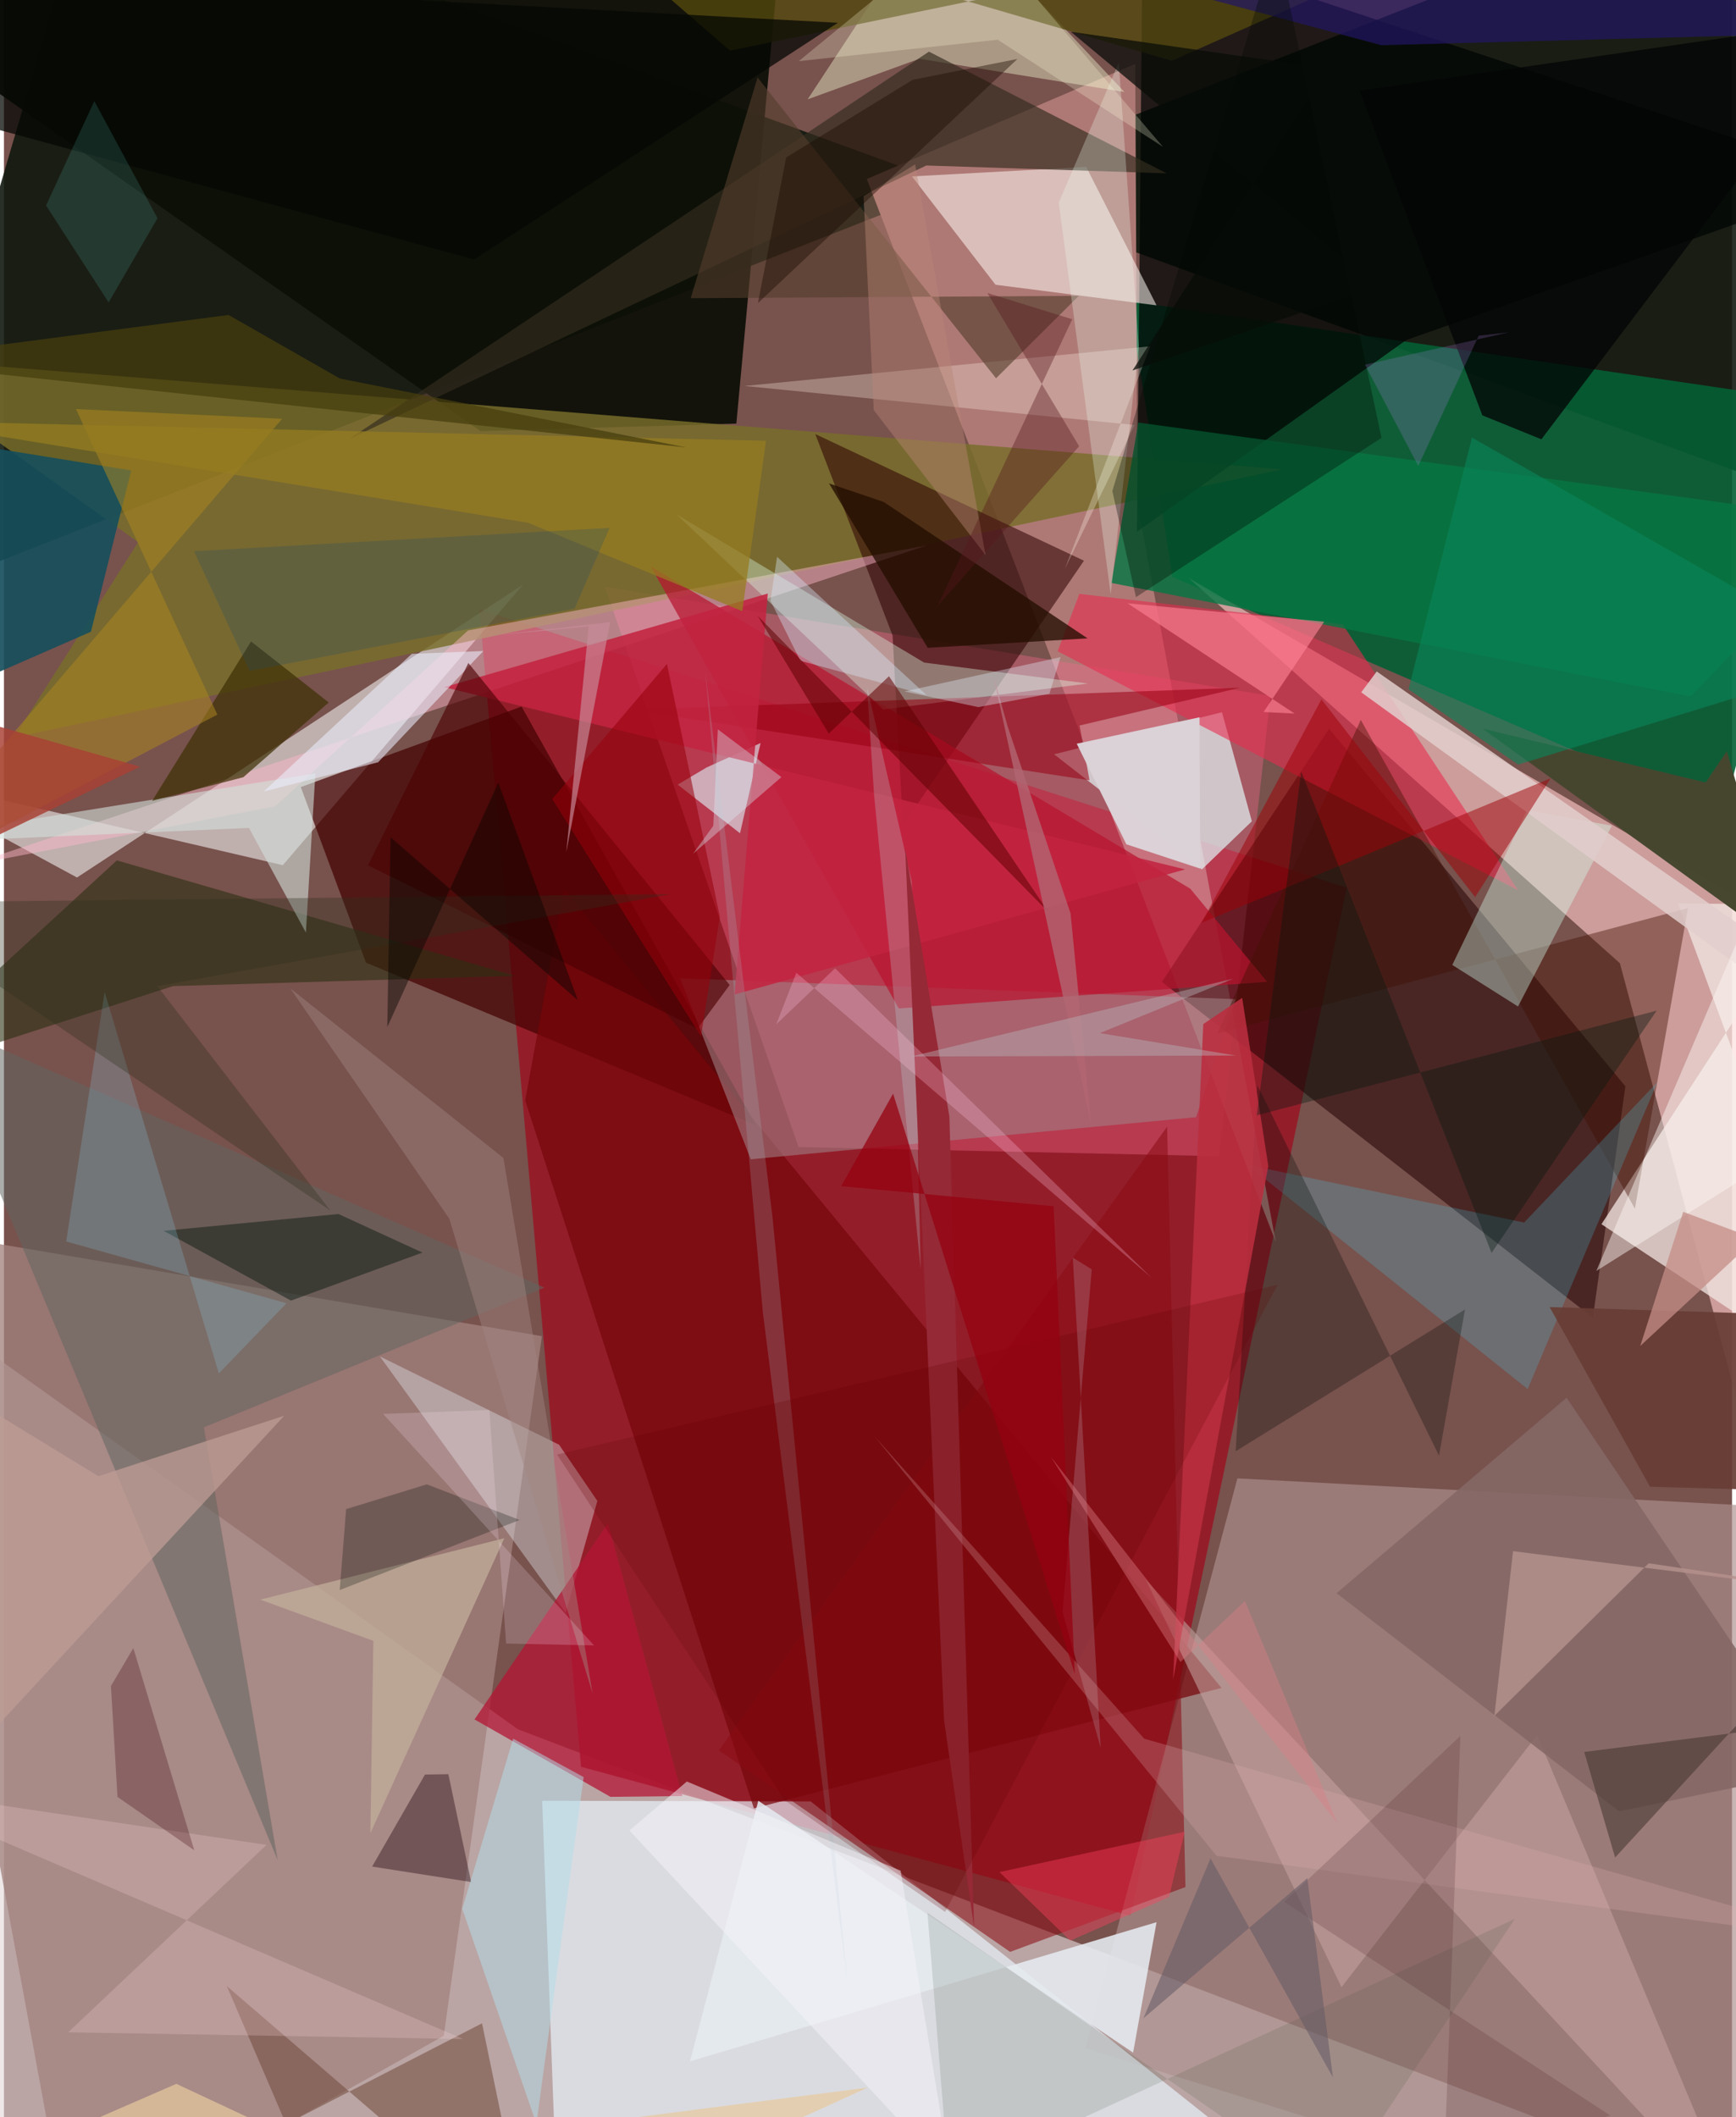 <svg xmlns="http://www.w3.org/2000/svg" width="228" height="278" viewBox="0 0 836 1024"><path fill="#78524d" d="M0 0h836v1024H0z"/><path fill="#e3d9db" fill-opacity=".612" d="M-62 615.026l25.22 433.835L898 1083.963 248.701 836.42z"/><path fill="#0f170e" fill-opacity=".89" d="M846.412-62L-62 294.952 42.71-62 898 249.728z"/><path fill="#045f35" fill-opacity=".898" d="M883.012 195.312L544.366 145.62l20.867 133.424 266.52 115.177z"/><path fill="#971524" fill-opacity=".859" d="M545.035 926.6L649.56 429.324 230.027 294.658l49.15 559.88z"/><path fill="#ad908d" fill-opacity=".667" d="M596.702 715.032L523.21 990.608 828.914 1086 898 731.07z"/><path fill="#ae7975" d="M548.338 244.02l66.935 356.699-197.86-514.13 129.875-55.727z"/><path fill="#fcc7c7" fill-opacity=".639" d="M898 899.556V468.713L573.082 279.517l208.662 186.358z"/><path fill="#e9f6ff" fill-opacity=".663" d="M260.375 870.984l129.901.288L586.44 1027.05 268.299 1086z"/><path fill="#a2827d" fill-opacity=".765" d="M260.254 646.25L-59.26 592.041 31.927 1086l180.83-101.366z"/><path fill="#f1688a" fill-opacity=".384" d="M384.383 554.783l-93.648-270.968 321.99 52.761-24.906 222.637z"/><path fill="#0c0f07" fill-opacity=".933" d="M-62 3.363l292.522 205.142 123.789-3.62L378.964-62z"/><path fill="#f8f9f9" fill-opacity=".557" d="M134.904 418.452L-58.983 373.39l94.318 51.034L251.157 282.71z"/><path fill="#210000" fill-opacity=".533" d="M784.418 525.404l-15.759 111.934L560.186 474.89l80.879-122.42z"/><path fill="#786e2b" fill-opacity=".831" d="M-60.184 172.637l678.455 54.381L4.897 356.66l59.999-94.418z"/><path fill="#420100" fill-opacity=".71" d="M143.59 380.676l106.81-38.941 113.285 202.422L175.14 465.6z"/><path fill="#000504" fill-opacity=".733" d="M548.133 257.18l2.69-285.147L898 87.073l-219.642 77.422z"/><path fill="#f1e5e1" fill-opacity=".753" d="M809.882 436.957l63.471.598-100.53 154.547L898 675.156z"/><path fill="#2c0000" fill-opacity=".545" d="M429.877 307.316l-37.39-97.38 129.99 61.262L434.92 399.14z"/><path fill="#e4fafc" fill-opacity=".671" d="M579.525 420.518l24.177-23.287-14.457-52.76-81.232 20.353z"/><path fill="#fffaf5" fill-opacity=".537" d="M439.262 85.318l84.319-4.586 34.015 66.959-77.891-9.96z"/><path fill="#e82c4d" fill-opacity=".584" d="M509.723 314.99l222.826 115.662-84.913-128.668L520.25 287.23z"/><path fill="#76050b" fill-opacity=".714" d="M589.02 816.398l-226.218 58.256L252.16 532.22l18.701-102.343z"/><path fill="#9f7f83" fill-opacity=".596" d="M595.768 483.26l-268.651-10.125 34.156 87.563 215.439-20.342z"/><path fill="#ffb7cb" fill-opacity=".463" d="M224.517 304.934l-93.29 85.026-149.485 28.887 464.523-155.015z"/><path fill="#b8142e" fill-opacity=".718" d="M312.948 274.011l119.934 213.764 178.223-12.894-37.209-45.065z"/><path fill="#f5ffd5" fill-opacity=".404" d="M388.794 48.052l54.047-19.636 99.224 16.093L453.2-50.033z"/><path fill="#dfe3e8" fill-opacity=".404" d="M268.542 698.76l18.529 27.18-15.34 54.076-89.899-123.988z"/><path fill="#077642" fill-opacity=".816" d="M548.736 204.378L898 252.236l-82.073 84.638-280.166-54.92z"/><path fill="#342c1f" fill-opacity=".667" d="M447.489 24.966l114.97 58.87-116.25-3.79-279.302 132.359z"/><path fill="#e5eaf0" fill-opacity=".882" d="M546.26 992.785L364.932 870.969l-33.043 126.05L557.59 929.7z"/><path fill="#164f5c" fill-opacity=".914" d="M-18.012 214.677l79.56 12.865-19.475 78.004-60.04 26.27z"/><path fill="#dbffe7" fill-opacity=".373" d="M325.575 248.967l119.594 71.511 79.282 10.113-99.09 12.557z"/><path fill="#420f00" fill-opacity=".42" d="M656.4 348.201L789 584.596l25.674-145.378-227.722 60.675z"/><path fill="#2c3012" fill-opacity=".596" d="M81.776 476.942L-62 523.392l116.621-107.25 192.567 55.828z"/><path fill="#c5a29f" fill-opacity=".576" d="M741.72 839.168l98.208 234.603-287.554-309.737 94.68 197.087z"/><path fill="#d4ffef" fill-opacity=".384" d="M736.79 391.82l41.064 7.554-45.401 87.43-31.782-20.094z"/><path fill="#8b0b14" fill-opacity=".565" d="M571.583 912.704l-8.884-367.758-216.862 301.656 140.921 97.453z"/><path fill="#b31634" fill-opacity=".753" d="M328.187 868.694l-34.78.379-65.762-37.444 64.56-94.931z"/><path fill="#734d3e" fill-opacity=".565" d="M253.483 1086L107.81 960.59l28.666 66.789L231.28 978.6z"/><path fill="#dff6fd" fill-opacity=".596" d="M339.953 371.175l26.076-11.797-9.934 43.652-30.177-23.532z"/><path fill="#626661" fill-opacity=".533" d="M-37.646 491.377L261.426 622.77 96.703 690.366l35.725 209.325z"/><path fill="#990013" fill-opacity=".553" d="M303.35 343.276l294.509-10.63-77.507 18.256 4.813 26.526z"/><path fill="#43d7f5" fill-opacity=".212" d="M735.418 591.298l64.463-67.908-62.75 148.465-135.48-108.394z"/><path fill="#d3e1dc" fill-opacity=".592" d="M118.518 400.432L-62 408.39l212.655-34.36-4.585 77.009z"/><path fill="#3d3105" fill-opacity=".71" d="M71.7 387.343l47.837-77.092 37.577 29.503-41.315 36.162z"/><path fill="#fff5e8" fill-opacity=".294" d="M513.213 275.178l33.777-69.615-188.734-18.89 196.316-19.186z"/><path fill="#000a05" fill-opacity=".286" d="M595.865 701.904l110.956-68.57-12.592 70.676-87.904-179.22z"/><path fill="#856865" fill-opacity=".89" d="M755.954 676.03l-111.286 94.533L781.323 876.04l96.315-19.772z"/><path fill="#e1cecd" fill-opacity=".855" d="M897.374 487.576l-2.225 20.033-238.534-172.757 7.488-10.083z"/><path fill="#474730" fill-opacity=".996" d="M823.242 378.468l-107.88-26.053L861.268 457.99l-27.796-94.654z"/><path fill="#9e0007" fill-opacity=".506" d="M748.242 376.422l-168.936 69.95 58.055-108.12 74.36 95.653z"/><path fill="#c2ad9a" fill-opacity=".749" d="M123.94 773.682l118.15-29.714-64.828 142.695 1.419-93.051z"/><path fill="#ba2e3f" fill-opacity=".894" d="M580.214 495.282l18.796-12.658 12.643 81.313-46.044 248.379z"/><path fill="#ad861f" fill-opacity=".529" d="M134.593 202.533l-99.76-4.679 68.393 147.776L-62 432.336z"/><path fill="#020505" fill-opacity=".765" d="M743.76 212.477l-28.563-11.59-59.292-157.004L898 8.785z"/><path fill="#230d01" fill-opacity=".773" d="M425.602 242.773l98.62 65.99-77.336 4.575-47.75-79.53z"/><path fill="#18251c" fill-opacity=".561" d="M77.225 595.31l61.624 33.746 63.634-23.222-40.664-18.662z"/><path fill="#3b4c3b" fill-opacity=".145" d="M730.954 928.065l-88.397 132.698-195.815-135.675 10.396 129.15z"/><path fill="#523e2c" fill-opacity=".608" d="M332.242 144.217l187.75-1.131-40.048 39.878L364.582 37.508z"/><path fill="#c32440" fill-opacity=".878" d="M353.474 480.975l16.06-193.905-156.525 45.288 358.405 88.143z"/><path fill="#53470e" fill-opacity=".8" d="M771.032-62L351.254 24.482 251.212-62l313.76 91.403z"/><path fill="#e9edfb" fill-opacity=".573" d="M197.297 316.234l34.63-1.365-50.928 53.81-55.355 14.16z"/><path fill="#ecfeee" fill-opacity=".286" d="M539.326 30.268L510.28 97.984l25.116 189.405 13.595-120.026z"/><path fill="#ff8397" fill-opacity=".612" d="M543.585 291.809l80.795 53.318-15.006-.751 29.296-43.678z"/><path fill="#683d35" fill-opacity=".918" d="M898 636.953v84.962l-101.666-2.844-48.571-86.884z"/><path fill="#280e16" fill-opacity=".42" d="M214.992 858.126l-11.298.161-25.583 44.508 47.899 7.483z"/><path fill="#211664" fill-opacity=".698" d="M733.263-62L361.89-59.719 666.34 21.86l198.116-5.3z"/><path fill="#4b0002" fill-opacity=".627" d="M335.505 497.51l-159.368-78.978 48.533-97.869 126.408 155.743z"/><path fill="#09865b" fill-opacity=".6" d="M710.187 211.638L898 318.895 732.528 369.8l-53.03-36.421z"/><path fill="#967d20" fill-opacity=".749" d="M357.177 295.612l-103.63-42.786-301.533-49.33 416.633 9.703z"/><path fill="#b2ddea" fill-opacity=".506" d="M221.711 923.237l35.862 103.983 22.879-167.691-34.117-18.609z"/><path fill="#b5918d" fill-opacity=".812" d="M730.052 750.245l-9.032 79.643 74.67-73.785L898 771.325z"/><path fill="#86c6de" fill-opacity=".247" d="M48.713 479.805l55.227 184.491 32.775-33.967L30.12 600.45z"/><path fill="#000900" fill-opacity=".325" d="M666.424 211.768L615.378-28.453l-79.17 265.963 11.418 51.307z"/><path fill="#d5ecfb" fill-opacity=".384" d="M370.825 290.517l14.446 29.08 61.037 16.622-72.3-66.91z"/><path fill="#fdd4dc" fill-opacity=".235" d="M-62 864.135l189.051 28.162-96.007 90.655 191.126 3.27z"/><path fill="#fcf8f4" fill-opacity=".459" d="M892.633 537.907l-26.646 300.06L898 316.155 770.342 614.7z"/><path fill="#001910" fill-opacity=".357" d="M799.517 488.826l-79.85 117.146-92.11-232.949-21.429 166.39z"/><path fill="#bee7eb" fill-opacity=".239" d="M443.49 613.858l-4.303-187.538-21.674-94.193 3.413 52.172z"/><path fill="#952936" d="M457.362 540.017l-21.403-130.04 18.84 422.035 14.508 100.005z"/><path fill="#bd9c94" fill-opacity=".749" d="M135.58 684.75l-89.877 29.214L-62 648.157v250.2z"/><path fill="#000f06" fill-opacity=".263" d="M249.491 735.156L204.57 717.93l-39.027 11.972-3.113 39.14z"/><path fill="#ffc6e3" fill-opacity=".271" d="M402.066 468.315l153.21 149.793-171.94-147.629-9.705 24.923z"/><path fill="#3e302b" fill-opacity=".514" d="M764.489 847.358L898 830.421v-61.147L779.427 898.429z"/><path fill="#ba8776" fill-opacity=".427" d="M474.842 268.41l-54.054-70.027-4.929-103.498L440.8 79.477z"/><path fill="#5f0000" fill-opacity=".541" d="M505.357 441.244L364.653 297.868l34.359 56.973 29.134-27.765z"/><path fill="#3f0211" fill-opacity=".278" d="M92.07 894.922L54.93 869.1l-3.182-53.624 10.843-18.352z"/><path fill="#a5bcc5" fill-opacity=".22" d="M339.201 324.128l32.603 264.557 36.376 371.421L367.13 634.7z"/><path fill="#a28782" fill-opacity=".447" d="M241.624 560.064l43.15 259.106-69.343-229.758-76.922-111.398z"/><path fill="#620000" fill-opacity=".216" d="M455.303 924.747l160.84-303.319-348.598 82.08 110.062 167.159z"/><path fill="#b16572" fill-opacity=".8" d="M478.616 326.646l6.941 24.671 30.437 90.467 10.142 103.463z"/><path fill="#473e0e" fill-opacity=".729" d="M330.135 216.41l-167.613-33.326-53.878-30.745L-62 174.67z"/><path fill="#a9717d" fill-opacity=".404" d="M526.25 613.954l-9.17-5.686 13.484 237.106-18.465-65.69z"/><path fill="#dbacb0" fill-opacity=".255" d="M898 939.53l-346.35-98.572-130.446-146.202L586.612 897.56z"/><path fill="#2d0b13" fill-opacity=".157" d="M704.57 839.632l-85.232 80.21 157.78 103.384-80.319 21.594z"/><path fill="#dad1d6" fill-opacity=".992" d="M578.38 346.922l-59.404 12.788 24.01 48.65 35.703 11.756z"/><path fill="#ff405f" fill-opacity=".408" d="M571.228 885.94l-89.622 19.523 34.256 33.18 47.773-21.153z"/><path fill="#050803" fill-opacity=".741" d="M-62-13.993v60.562l289.5 78.95L403.423 11.026z"/><path fill="#1d4c6b" fill-opacity=".247" d="M293.006 255.3l-16.979 39.08-157.157 30.113-26.944-57.888z"/><path fill="#ffffdf" fill-opacity=".247" d="M467.376-38.435l-82.89 68.016 96.26-10.378 79.933 51.821z"/><path fill="#96000c" fill-opacity=".565" d="M346.333 443.421l-25.599-122.284-55.5 65.308 71.96 114.811z"/><path fill="#96010f" fill-opacity=".737" d="M405.033 573.69l102.773 9.73 10.243 226.258-87.907-280.71z"/><path fill="#c58d87" fill-opacity=".745" d="M791.586 651.001L898 552.103v65.987l-85.634-31.977z"/><path fill="#bb86f0" fill-opacity=".204" d="M728.154 160.714l-69.735 15.674 25.786 48.957 29.222-62.997z"/><path fill="#b8babd" fill-opacity=".412" d="M530.166 499.682l64.562-26.347-155.895 37.658 157.104-.473z"/><path fill="#c88c99" fill-opacity=".659" d="M272.016 412.284l10.87-109.298-45.59 4.333 55.996-6.449z"/><path fill="#f3f3f9" fill-opacity=".506" d="M330.36 861.66l-27.787 23.677 155.491 167.078-24.272-147.649z"/><path fill="#e1f2fd" fill-opacity=".361" d="M471.374 342.009l-35.744-7.573 75.492-16.6-5.348 17.711z"/><path fill="#57171c" fill-opacity=".376" d="M516.817 154.412l-41.096-12.71 44.434 74.147-68.544 77.289z"/><path fill="#655b65" fill-opacity=".565" d="M551.241 976.174l32.452-77.363 59.236 105.964-12.411-96.36z"/><path fill="#daf2fa" fill-opacity=".357" d="M343.15 399.408l-9.82 13.555 42.77-37.102-30.75-23.107z"/><path fill="#080c07" fill-opacity=".733" d="M516.152 15.372l147.907 123.311-118.116 40.506 94.262-146.054z"/><path fill="#2f311f" fill-opacity=".337" d="M-62 436.552l384.945-4.114-248.748 44.53 83.668 108.5z"/><path fill="#ffe9fb" fill-opacity=".196" d="M234.847 681.967l8.086 112.941 42.531.926-102.03-111.979z"/><path fill="#54b7af" fill-opacity=".18" d="M20.36 99.38l23.349-50.477 30.582 56.653-23.657 40.716z"/><path fill="#1b0a00" fill-opacity=".42" d="M439.57 38.616l-61.15 37.522-13.662 70.445L490.332 28.494z"/><path fill="#da7f87" fill-opacity=".412" d="M569.17 803.862l-62.706-99.251 138.692 177.364-44.81-107.57z"/><path fill="#e6c99e" fill-opacity=".706" d="M83.401 1007.875L250.467 1086l167.302-76.281L-62 1071.129z"/><path fill="#a94034" fill-opacity=".831" d="M65.848 370.815l-88.234 42.569-38.072-146.565L-62 334.44z"/><path fill="#050501" fill-opacity=".435" d="M185.449 496.763l1.556-91.825 90.594 78.78-38.448-105.173z"/></svg>